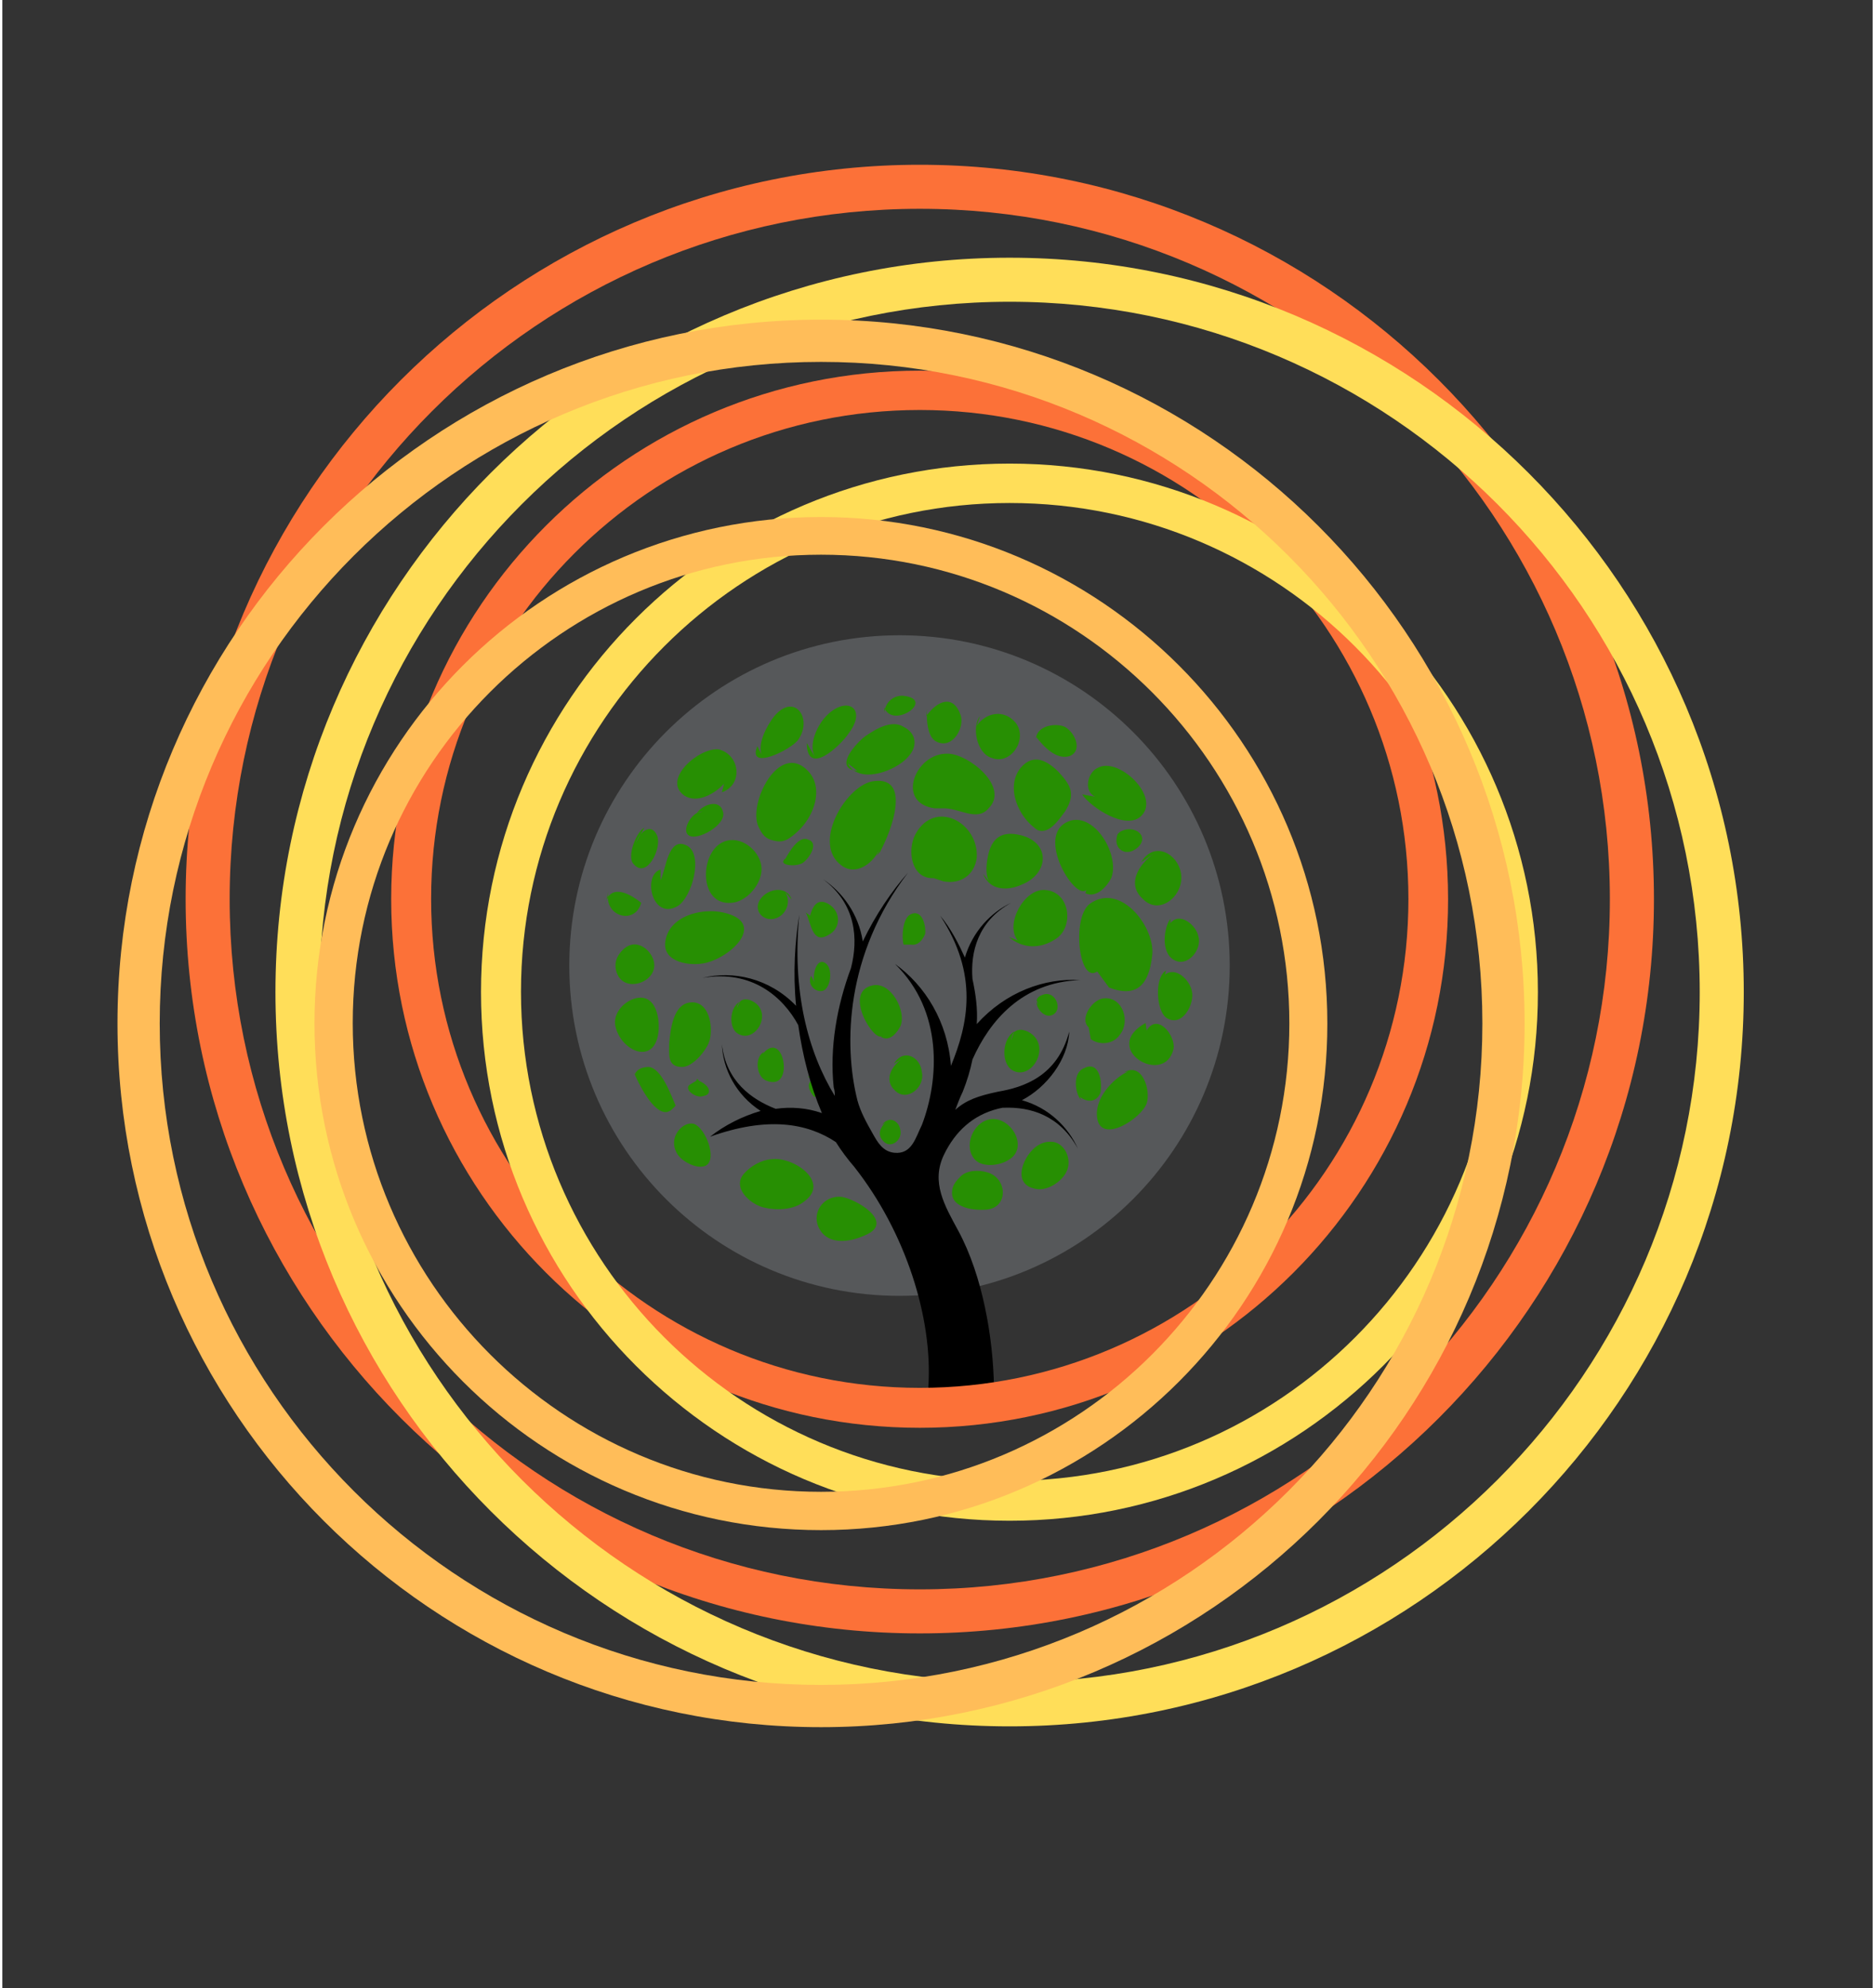 <svg xmlns="http://www.w3.org/2000/svg" viewBox="0 0 415 441" width="150" height="159">
	<rect x="0" y="0" width="415" height="441" fill="#333333" stroke="none"/>
	<defs>
		<clipPath clipPathUnits="userSpaceOnUse" id="cp1">
			<path d="M-210 -217L608 -217L608 601L-210 601Z" />
		</clipPath>
	</defs>
	<style>
		tspan { white-space:pre }
		.shp0 { fill: #ffffff } 
		.shp1 { opacity: 0.239;fill: #c7d0d8 } 
		.shp2 { fill: #278f03 } 
		.shp3 { fill: #000000 } 
		.shp4 { fill: #fc7138 } 
		.shp5 { fill: #ffde59 } 
		.shp6 { fill: #ffbd59 } 
	</style>
	<g clip-path="url(#cp1)">
		<path class="shp0" d="M-210 600.95L608.03 600.95L608.03 -217.08L-210 -217.08L-210 600.95ZM-193.5 -200.58L592.5 -200.58L592.5 585.42L-193.5 585.42L-193.5 -200.58Z" />
		<path class="shp1" d="M199.07 140.92C239.55 140.92 272.34 173.72 272.34 214.19C272.34 254.66 239.55 287.46 199.07 287.46C158.6 287.46 125.8 254.66 125.8 214.19C125.8 173.72 158.6 140.92 199.07 140.92Z" />
		<path fill-rule="evenodd" class="shp2" d="M199.98 209.55C199.51 207.89 199.74 203.84 201.41 202.89C204.04 201.46 204.99 205.27 204.76 207.17C204.28 208.36 203.32 209.79 201.65 209.55C201.65 209.55 199.98 209.55 199.98 209.55ZM159.89 202.41C169.68 204.55 162.04 212.17 156.08 213.6C152.7 214.41 146.47 213.53 147.1 208.9C147.28 207.58 147.8 206.47 148.55 205.56C151.08 202.49 156.24 201.62 159.89 202.41ZM156.79 231.21C156.08 233.12 153.21 236.69 150.82 236.69C147.48 236.69 147.96 233.83 147.96 231.45C148.25 228.58 148.76 222.96 152.44 222.4C153.84 222.18 154.9 222.66 155.66 223.51C157.35 225.41 157.56 229.16 156.79 231.21ZM226.77 262.39C225.42 260.64 226.49 257.89 227.58 256.28C228.89 254.34 230.95 252.9 233.39 253.35C235.54 253.83 236.97 256.44 236.49 258.82C235.98 261.64 232.07 264.35 229.27 263.73C228.59 263.58 227.88 263.38 227.3 262.93C227.1 262.76 226.92 262.58 226.77 262.39ZM210.72 264.62C210.72 263.01 211.52 262.07 212.63 260.96C214.06 259.54 216.69 259.54 218.36 260.01C223.13 261.2 223.37 268.11 218.12 268.35C216.15 268.44 213.74 268.26 212.07 267.1C211.25 266.53 210.73 265.72 210.72 264.7C210.72 264.67 210.72 264.65 210.72 264.62ZM149.57 255.64C148.87 254.31 148.83 252.7 149.65 251.33C150.42 250.05 151.88 248.94 153.45 249.3C156.08 250.25 158.7 257.16 156.08 258.58C154.42 259.32 152.1 258.19 150.82 257.16C150.29 256.74 149.87 256.22 149.57 255.64ZM195.21 229.79C195.21 229.79 195.21 229.79 195.21 229.78L195.21 229.79ZM193.06 218.6C197.12 217.65 200.7 224.31 199.27 227.64C198.55 229.07 196.88 231.21 194.97 230.02L195.21 229.79C193.53 231.44 186.39 220.03 193.06 218.6ZM196.76 248.43C197.94 248.25 199.1 249.27 199.27 250.73C199.74 252.87 197.12 255.01 195.45 253.11C194.07 251.73 194.8 250.03 196.04 248.95L195.21 249.54C195.66 248.88 196.19 248.53 196.73 248.44C196.78 248.41 196.83 248.38 196.88 248.35L196.76 248.43ZM196.73 248.44C196.49 248.59 196.26 248.76 196.04 248.95L196.76 248.43C196.75 248.43 196.74 248.44 196.73 248.44ZM200.46 234.3C200.17 234.46 199.88 234.65 199.6 234.85L200.46 234.3ZM199.6 234.85L197.84 235.97C199.98 232.4 203.8 234.54 204.04 237.88C204.76 241.21 200.7 244.54 198.07 241.92C195.52 239.59 197.32 236.51 199.6 234.85ZM229.57 221.93C229.55 222.02 229.53 222.1 229.51 222.2C229.55 222.4 229.64 222.63 229.81 222.88L229.57 221.93ZM229.51 222.2C229.35 221.22 230.5 220.7 231.48 220.5C234.11 220.27 235.3 224.55 232.68 225.26C231.11 225.71 229.33 223.63 229.51 222.2ZM224.5 229C225.5 227.96 227.38 228.49 228.62 229.55C232.44 232.88 228.14 239.78 224.08 237.4C221.46 235.73 221.93 230.26 224.56 228.83L224.5 229ZM223.84 230.74L224.5 229C224.15 229.37 223.91 229.93 223.84 230.74ZM242.94 215.5C238.88 218.36 237.21 203.6 241.27 200.51C248.19 195.51 256.06 205.98 255.11 212.17C254.39 218.36 251.77 221.45 245.56 219.07L242.94 215.5ZM231.24 197.42C236.97 197.65 237.93 205.74 233.63 208.36C230.29 210.51 226.47 210.51 223.37 207.89L225.28 208.6C222.42 205.03 226.71 197.18 231.24 197.42ZM218.95 195.52C219.05 195.69 219.17 195.85 219.31 195.99L218.95 195.52ZM218.83 189.32C219.79 185.51 222.18 184.33 225.99 185.28C232.68 186.94 232.2 193.84 226.23 196.22C223.13 197.65 219.07 197.65 217.64 193.84L218.95 195.52C217.97 193.92 218.41 191.04 218.83 189.32ZM206.66 194.8C201.65 195.03 200.7 188.61 202.61 185.04C206.9 177.18 216.69 182.42 216.21 190.27C215.73 194.08 212.63 196.23 208.81 195.51L206.66 194.8ZM239.36 244.06C237.93 242.4 237.45 237.88 240.07 236.93C243.41 235.26 244.13 240.02 243.65 242.4C242.94 244.3 241.03 244.78 239.12 243.35L239.36 244.06ZM180.18 217.88C179.7 216.22 180.65 212.41 182.56 213.6C184.47 214.79 183.76 219.31 182.08 219.79C180.42 220.26 178.5 218.36 179.46 216.46L180.18 217.88ZM179.22 203.13C179.94 200.51 181.13 199.32 183.28 200.51C186.14 202.17 186.14 205.98 183.28 207.41C179.7 209.55 179.46 204.79 178.27 202.41L179.22 203.13ZM163.71 222.17C163.69 222.18 163.66 222.19 163.64 222.21C163.34 222.51 163.11 222.96 163 223.6L163.71 222.17ZM163.64 222.21C164.57 221.25 166.2 221.74 167.29 222.65C170.63 225.5 166.81 231.45 163.23 229.31C161.11 228.13 161.32 223.46 163.64 222.21ZM186.14 265.49C189.48 265.96 197.84 270.96 191.87 273.82C189.67 274.87 186.95 275.68 184.51 275.07C183.38 274.79 182.39 274.18 181.7 273.24C180.56 271.7 180.43 269.99 180.99 268.58C181.73 266.68 183.69 265.3 186.14 265.49ZM165.42 265.9C163.77 264.36 162.86 262.21 164.62 260.28C166.09 258.66 168.42 257.29 170.63 257.16C175.4 256.44 183.76 262.15 178.03 266.44C175.68 268.44 171.74 268.55 168.89 267.85C167.75 267.57 166.44 266.85 165.42 265.9ZM140.09 237.88L140.34 238.3C140.83 237.15 142.01 236.69 143.43 236.69C146.29 236.93 148.44 243.11 149.4 245.26C148.92 245.73 148.44 246.45 147.48 246.68C144.38 247.16 141.04 240.02 140.09 237.88ZM140.34 238.3C140.34 238.32 140.33 238.34 140.32 238.35C140.57 238.59 140.57 238.83 140.8 239.07L140.34 238.3ZM178.74 238.83C181.61 238.11 182.32 242.16 180.18 243.35C178.98 242.16 178.27 240.02 179.94 239.54L178.74 238.83ZM168.72 233.83C170.15 231.93 171.82 231.93 172.78 233.83C173.97 236.21 173.73 241.21 169.68 239.78C167.29 239.07 166.81 234.54 168.96 233.36L168.72 233.83ZM153.93 239.78C154.41 238.83 153.93 239.54 155.12 240.02C157.27 241.21 157.27 242.87 155.6 243.11C153.93 243.83 150.82 241.45 152.74 240.49L153.93 239.78ZM145.57 229.07C144.62 236.45 137.22 233.12 136.03 227.64C135.43 224.89 137.8 222.23 140.32 221.51C142.42 220.91 143.78 221.74 144.6 223.13C145.59 224.81 145.8 227.3 145.57 229.07ZM134.6 197.41L134.52 197.71C134.54 197.62 134.57 197.52 134.6 197.41ZM133.64 200.98C133.72 200.55 133.82 200.17 133.95 199.84L133.64 200.98ZM141.76 200.27C140.47 204.98 134.35 203.53 134.35 199.02C136 196.5 139.55 198.47 141.76 200.27ZM134.35 199.02C134.2 199.26 134.06 199.53 133.95 199.84L134.52 197.71C134.4 198.17 134.35 198.61 134.35 199.02ZM139.28 209.67C139.7 209.52 140.15 209.46 140.62 209.51C142.15 209.68 143.46 210.86 144.14 212.17C146.77 217.17 138.65 220.74 136.51 216.22C135.87 214.87 135.86 213.29 136.66 211.99C137.27 210.99 138.18 210.04 139.28 209.67ZM146.05 192.89L146.05 195.27C147.25 192.89 147.72 185.28 152.02 187.65C155.6 189.8 152.97 199.08 149.87 200.98C144.14 204.32 141.99 194.08 146.05 192.89ZM141.63 185.07C142.83 183.66 144.46 183.25 145.34 185.51C146.29 188.37 142.95 195.03 140.09 191.7C138.41 190.04 140.8 184.33 142.47 183.61L141.63 185.07ZM140.57 186.94L141.63 185.07C141.2 185.59 140.82 186.24 140.57 186.94ZM155.36 180.04C155.01 180 154.64 180.08 154.29 180.25L155.36 180.04ZM154.29 180.25L154.17 180.28C155.6 178.37 159.18 177.18 159.89 180.04C160.85 182.89 154.17 186.7 152.25 185.28C150.86 184.28 152.47 181.12 154.29 180.25ZM159.66 175.75L160.13 173.85C158.22 175.99 154.17 178.37 151.3 176.47C146.29 172.9 154.64 165.76 158.94 166.23C163.71 167.42 164.43 174.09 159.66 175.75ZM168.48 167.42C167.53 164.81 169.68 161 171.11 159.09C175.64 153.38 179.94 159.33 176.6 164.09C175.16 166.23 165.14 171.23 167.53 165.52L168.48 167.42ZM178.5 164.81L180.24 167.83C178.89 165.2 180.72 161.15 182.56 159.1C187.1 154.1 192.11 156.95 187.81 162.66C185.9 165.52 178.5 172.42 178.5 164.81ZM180.24 167.83C180.29 167.94 180.35 168.04 180.42 168.14L180.24 167.83ZM195.68 156.95C195.73 157.07 195.78 157.19 195.84 157.3C195.77 157.56 195.71 157.85 195.68 158.14L195.68 156.95ZM195.84 157.3C196.35 155.43 197.87 154.33 199.74 154.33C207.19 155.03 198.07 161.62 195.84 157.3ZM205.23 156.95L205.2 157.19C205.21 157.1 205.22 157.02 205.23 156.95ZM205.2 157.19C205.16 157.58 205.13 158.09 205.13 158.67C205.09 158.73 205.04 158.79 204.99 158.86L205.2 157.19ZM212.63 158.62C213.58 161.24 210.96 166.23 207.38 164.57C205.58 163.85 205.14 160.83 205.13 158.67C207.52 155.46 210.99 153.95 212.63 158.62ZM216.21 161C218.12 158.14 222.18 157.19 224.8 160.28C227.66 163.85 223.84 169.8 219.55 168.14C216.21 167.19 215.02 161.24 216.93 158.86L216.21 161ZM229.33 163.38C229.36 163.41 229.38 163.44 229.4 163.46C229.36 163.66 229.33 163.87 229.33 164.09L229.33 163.38ZM229.4 163.46C229.94 160.9 233.79 160.35 235.78 161.24C238.17 162.66 239.6 166.47 236.97 167.66C233.91 168.83 230.85 165.38 229.4 163.46ZM247.95 184.56C251.05 182.66 254.87 185.51 251.77 188.13C249.14 190.27 246.28 188.13 247.47 185.04L247.95 184.56ZM239.6 176.23L242.46 176.71C239.83 175.52 240.79 171.23 243.17 170.28C247.71 167.9 257.01 176.71 252.72 180.99C249.38 184.33 241.51 179.09 239.6 176.23ZM256.3 188.85C255.98 189.04 255.66 189.25 255.35 189.48L256.3 188.85ZM255.35 189.48L252.72 191.23C255.58 186.47 260.84 189.32 261.55 193.84C262.26 198.6 256.78 203.36 252.96 199.32C249.48 196.07 252.14 191.83 255.35 189.48ZM259.16 203.84L259.16 204.79C261.31 202.17 264.89 205.27 265.37 207.65C266.32 210.51 262.98 214.79 259.88 212.89C257.01 211.22 257.73 205.74 259.16 203.84ZM257.97 216.22C260.36 214.31 263.46 217.41 263.93 219.79C264.65 222.65 261.79 228.12 258.21 225.74C256.06 224.07 255.58 216.93 258.21 215.27L257.97 216.22ZM253.91 228.6C256.3 224.55 260.36 229.78 259.88 232.64C257.97 241.21 243.41 232.64 253.67 226.93L253.91 228.6ZM248.9 237.88C252.96 235.5 254.87 241.92 253.91 244.78C252.72 248.11 243.89 253.82 242.94 248.11C242.22 243.83 246.28 239.3 249.86 237.64L248.9 237.88ZM218.12 248.59C223.13 246.44 228.38 254.54 223.13 257.39C221.22 258.58 217.4 259.06 215.73 257.16C214.54 255.8 214.39 253.92 214.95 252.24C215.47 250.65 216.62 249.23 218.12 248.59ZM187.57 169.33C187.92 169.98 188.36 170.48 188.87 170.86C189.12 170.92 189.4 170.97 189.72 170.99L187.57 169.33ZM188.87 170.86C184.83 169.87 189.6 164.72 191.39 163.38C193.78 161.71 197.36 159.57 199.98 161.24C202.85 162.66 203.08 165.52 201.18 167.66C199.1 170.36 192.32 173.41 188.87 170.86ZM173.97 190.27C173.91 190.32 173.85 190.36 173.79 190.41C173.77 190.44 173.75 190.48 173.73 190.51L173.97 190.27ZM173.79 190.41C174.57 189.1 176.66 185.3 178.74 186.23C181.37 186.94 178.98 190.51 177.55 191.46C175.93 192.39 171.82 191.96 173.79 190.41ZM161.8 200.27C154.41 200.98 154.64 188.85 160.13 186.7C163.71 185.24 167.82 188.44 168.4 191.98C168.59 193.1 168.36 194.31 167.85 195.45C166.74 197.95 164.27 200.11 161.8 200.27ZM173 186.61C172.28 186.72 171.5 186.61 170.45 186.27C169.02 185.81 168.37 184.64 167.77 183.37C165.38 178.37 172.3 164.33 178.74 170.99C181.47 173.82 180.83 178.04 179.05 181.17C178.11 182.83 176.84 184.26 175.33 185.43C174.46 186.1 173.77 186.48 173 186.61ZM175.16 199.56L173.73 197.89C174.69 199.56 174.45 201.46 173.02 202.89C169.68 205.74 165.62 201.94 168.72 198.84C170.63 196.94 174.21 196.7 175.16 199.56ZM194.06 189.82C194.27 189.29 194.54 188.6 194.67 188.29C193.4 191.34 189.43 194.51 186.14 191.94C179.7 187.18 186.86 174.8 192.82 173.37C201.98 171.63 197.39 184.39 194.53 189.34C194.69 189.09 194.84 188.83 195.01 188.59M194.53 189.34C194.26 189.8 194.01 190.2 193.78 190.51C194.05 190.15 194.29 189.74 194.53 189.34ZM194.73 188.13C194.73 188.13 194.71 188.19 194.67 188.29C194.69 188.24 194.71 188.19 194.73 188.13ZM209.77 167.19C214.3 167.19 223.61 174.57 218.83 179.32C216.21 182.42 212.15 179.09 208.57 179.32L206.9 179.32C198.07 178.14 202.61 166.95 209.77 167.19ZM229.81 184.18C229.49 184.06 229.18 183.88 228.86 183.61L229.81 184.18C225.4 181.45 222.48 174.49 225.99 170.28C228.86 166.95 231.96 168.85 234.35 171.23C237.21 174.33 238.17 176.23 235.78 180.04C234.51 181.73 232.29 185.11 229.81 184.18L230.05 184.33C229.97 184.28 229.89 184.23 229.81 184.18ZM229.81 184.18L229.81 184.18C229.81 184.18 229.81 184.18 229.81 184.18C229.81 184.18 229.81 184.18 229.81 184.18ZM237.45 181.94C242.94 180.99 247.95 190.04 246.04 194.8C245.08 196.7 242.7 199.32 240.31 198.13L240.55 197.41C237.93 200.03 228.38 184.08 237.45 181.94ZM244.61 221.45C248.67 221.22 250.33 226.69 247.95 229.55C246.52 231.69 243.41 231.93 241.51 230.5L241.03 227.88C238.88 225.98 241.98 221.45 244.61 221.45Z" />
		<path class="shp3" d="M205.47 307.61C206.47 292.43 200.46 273.34 189.01 258.82C187.57 257.16 186.14 255.25 184.95 253.35C178.5 249.07 169.68 247.64 157.03 252.16C160.37 249.54 164.19 247.64 168.25 246.44C162.76 242.87 159.89 237.16 159.66 231.69C160.61 239.78 166.1 243.83 171.59 245.97C174.93 245.5 178.5 245.73 181.85 246.92C179.22 240.73 177.55 234.07 176.6 227.4C173.26 221.22 166.34 215.03 155.36 216.93C162.04 215.27 170.15 216.93 176.12 223.12C175.4 215.74 175.88 208.84 176.84 202.89C175.16 219.79 178.75 233.36 184.71 243.11C184.71 242.63 184.71 241.92 184.47 241.21C183.52 232.4 185.19 223.12 188.29 214.79C189.96 208.36 189.48 200.51 182.09 195.03C186.38 197.89 189.96 202.65 190.92 208.84C193.78 202.89 197.36 197.65 200.94 193.61C187.1 211.7 186.62 231.69 189.72 244.06C190.42 246.67 191.76 249.05 193.08 251.39C194.21 253.4 195.34 255.46 197.93 255.72C201.84 256.11 202.65 252.31 204.04 249.54C207.86 239.54 208.81 224.31 198.07 213.84C204.76 218.6 209.77 226.69 210.48 236.45C214.3 227.17 216.69 216.22 208.1 203.13C210.48 205.98 212.16 209.31 213.58 212.41C215.26 206.7 219.31 202.41 223.85 200.27C216.45 204.32 214.78 211.22 215.26 217.17C215.97 220.5 216.45 223.83 216.21 227.17C222.65 220.03 231.24 216.93 239.12 217.41C226.23 217.88 219.08 226.45 215.26 235.02C214.78 237.4 214.06 239.78 213.11 242.16C212.4 243.59 211.92 245.02 211.44 246.2C213.82 244.06 216.45 243.11 220.98 242.16C226.47 241.21 234.11 238.83 236.73 228.83C236.49 235.02 231.72 241.21 226.23 244.06C232.2 245.73 236.5 250.02 238.64 254.78C234.59 247.4 228.14 245.5 222.18 245.73L221.94 245.73C221.61 245.8 221.28 245.87 220.95 245.95C215.33 247.36 211.44 250.99 208.95 256.12C205.97 262.26 209.13 267.51 212.09 272.98C217.58 283.13 219.84 296.88 220.03 307.61C220.09 311.24 205.24 311.23 205.47 307.61Z" />
		<path fill-rule="evenodd" class="shp4" d="M203.57 362.34C113.71 362.34 40.67 289.3 40.67 199.45C40.67 109.59 113.71 36.55 203.57 36.55C293.42 36.55 366.47 109.59 366.47 199.45C366.47 289.3 293.42 362.34 203.57 362.34ZM203.57 46.32C119.12 46.32 50.44 115 50.44 199.45C50.44 283.89 119.19 352.57 203.57 352.57C288.02 352.57 356.69 283.83 356.69 199.45C356.69 115 288.02 46.32 203.57 46.32Z" />
		<path fill-rule="evenodd" class="shp4" d="M203.57 316.73C138.87 316.73 86.28 264.15 86.28 199.45C86.28 134.74 138.87 82.22 203.57 82.22C268.27 82.22 320.79 134.81 320.79 199.45C320.86 264.08 268.27 316.73 203.57 316.73ZM203.57 90.95C143.75 90.95 95.14 139.63 95.14 199.38C95.14 259.13 143.75 307.87 203.57 307.87C263.39 307.87 311.99 259.2 311.99 199.45C311.99 139.69 263.39 90.95 203.57 90.95Z" />
		<path fill-rule="evenodd" class="shp5" d="M223.5 382.96C133.65 382.96 60.6 309.92 60.6 220.07C60.6 130.21 133.65 57.17 223.5 57.17C313.36 57.17 386.4 130.21 386.4 220.07C386.4 309.92 313.36 382.96 223.5 382.96ZM223.5 66.94C139.05 66.94 70.38 135.62 70.38 220.07C70.38 304.51 139.12 373.19 223.5 373.19C307.95 373.19 376.63 304.45 376.63 220.07C376.63 135.62 307.95 66.94 223.5 66.94Z" />
		<path fill-rule="evenodd" class="shp5" d="M223.5 337.35C158.8 337.35 106.21 284.77 106.21 220.07C106.21 155.36 158.8 102.84 223.5 102.84C288.21 102.84 340.72 155.43 340.72 220.07C340.79 284.7 288.21 337.35 223.5 337.35ZM223.5 111.58C163.69 111.58 115.08 160.25 115.08 220C115.08 279.75 163.69 328.49 223.5 328.49C283.32 328.49 331.93 279.82 331.93 220.07C331.93 160.31 283.32 111.58 223.5 111.58Z" />
		<path fill-rule="evenodd" class="shp6" d="M181.66 383.14C95.55 383.14 25.55 313.14 25.55 227.03C25.55 140.91 95.55 70.91 181.66 70.91C267.77 70.91 337.77 140.91 337.77 227.03C337.77 313.14 267.77 383.14 181.66 383.14ZM181.66 80.28C100.73 80.28 34.92 146.1 34.92 227.03C34.92 307.95 100.79 373.77 181.66 373.77C262.59 373.77 328.4 307.89 328.4 227.03C328.4 146.1 262.59 80.28 181.66 80.28Z" />
		<path fill-rule="evenodd" class="shp6" d="M181.66 339.43C119.65 339.43 69.26 289.03 69.26 227.03C69.26 165.02 119.65 114.69 181.66 114.69C243.67 114.69 294 165.08 294 227.03C294.06 288.97 243.67 339.43 181.66 339.43ZM181.66 123.05C124.34 123.05 77.75 169.7 77.75 226.96C77.75 284.22 124.34 330.93 181.66 330.93C238.98 330.93 285.57 284.29 285.57 227.03C285.57 169.76 238.98 123.05 181.66 123.05Z" />
		<path class="shp3" d="M-175.5 -217.08L-174 -217.08L-174 -200.58L-175.5 -200.58L-175.5 -217.08ZM-210 -182.58L-193.5 -182.58L-193.5 -181.08L-210 -181.08L-210 -182.58ZM574.5 -217.08L576 -217.08L576 -200.58L574.5 -200.58L574.5 -217.08ZM592.5 -182.58L610.5 -182.58L610.5 -181.08L592.5 -181.08L592.5 -182.58ZM-175.5 585.42L-174 585.42L-174 603.42L-175.5 603.42L-175.5 585.42ZM-210 567.42L-193.5 567.42L-193.5 568.92L-210 568.92L-210 567.42ZM574.5 585.42L576 585.42L576 603.42L574.5 603.42L574.5 585.42ZM592.5 567.42L610.5 567.42L610.5 568.92L592.5 568.92L592.5 567.42Z" />
	</g>
</svg>
